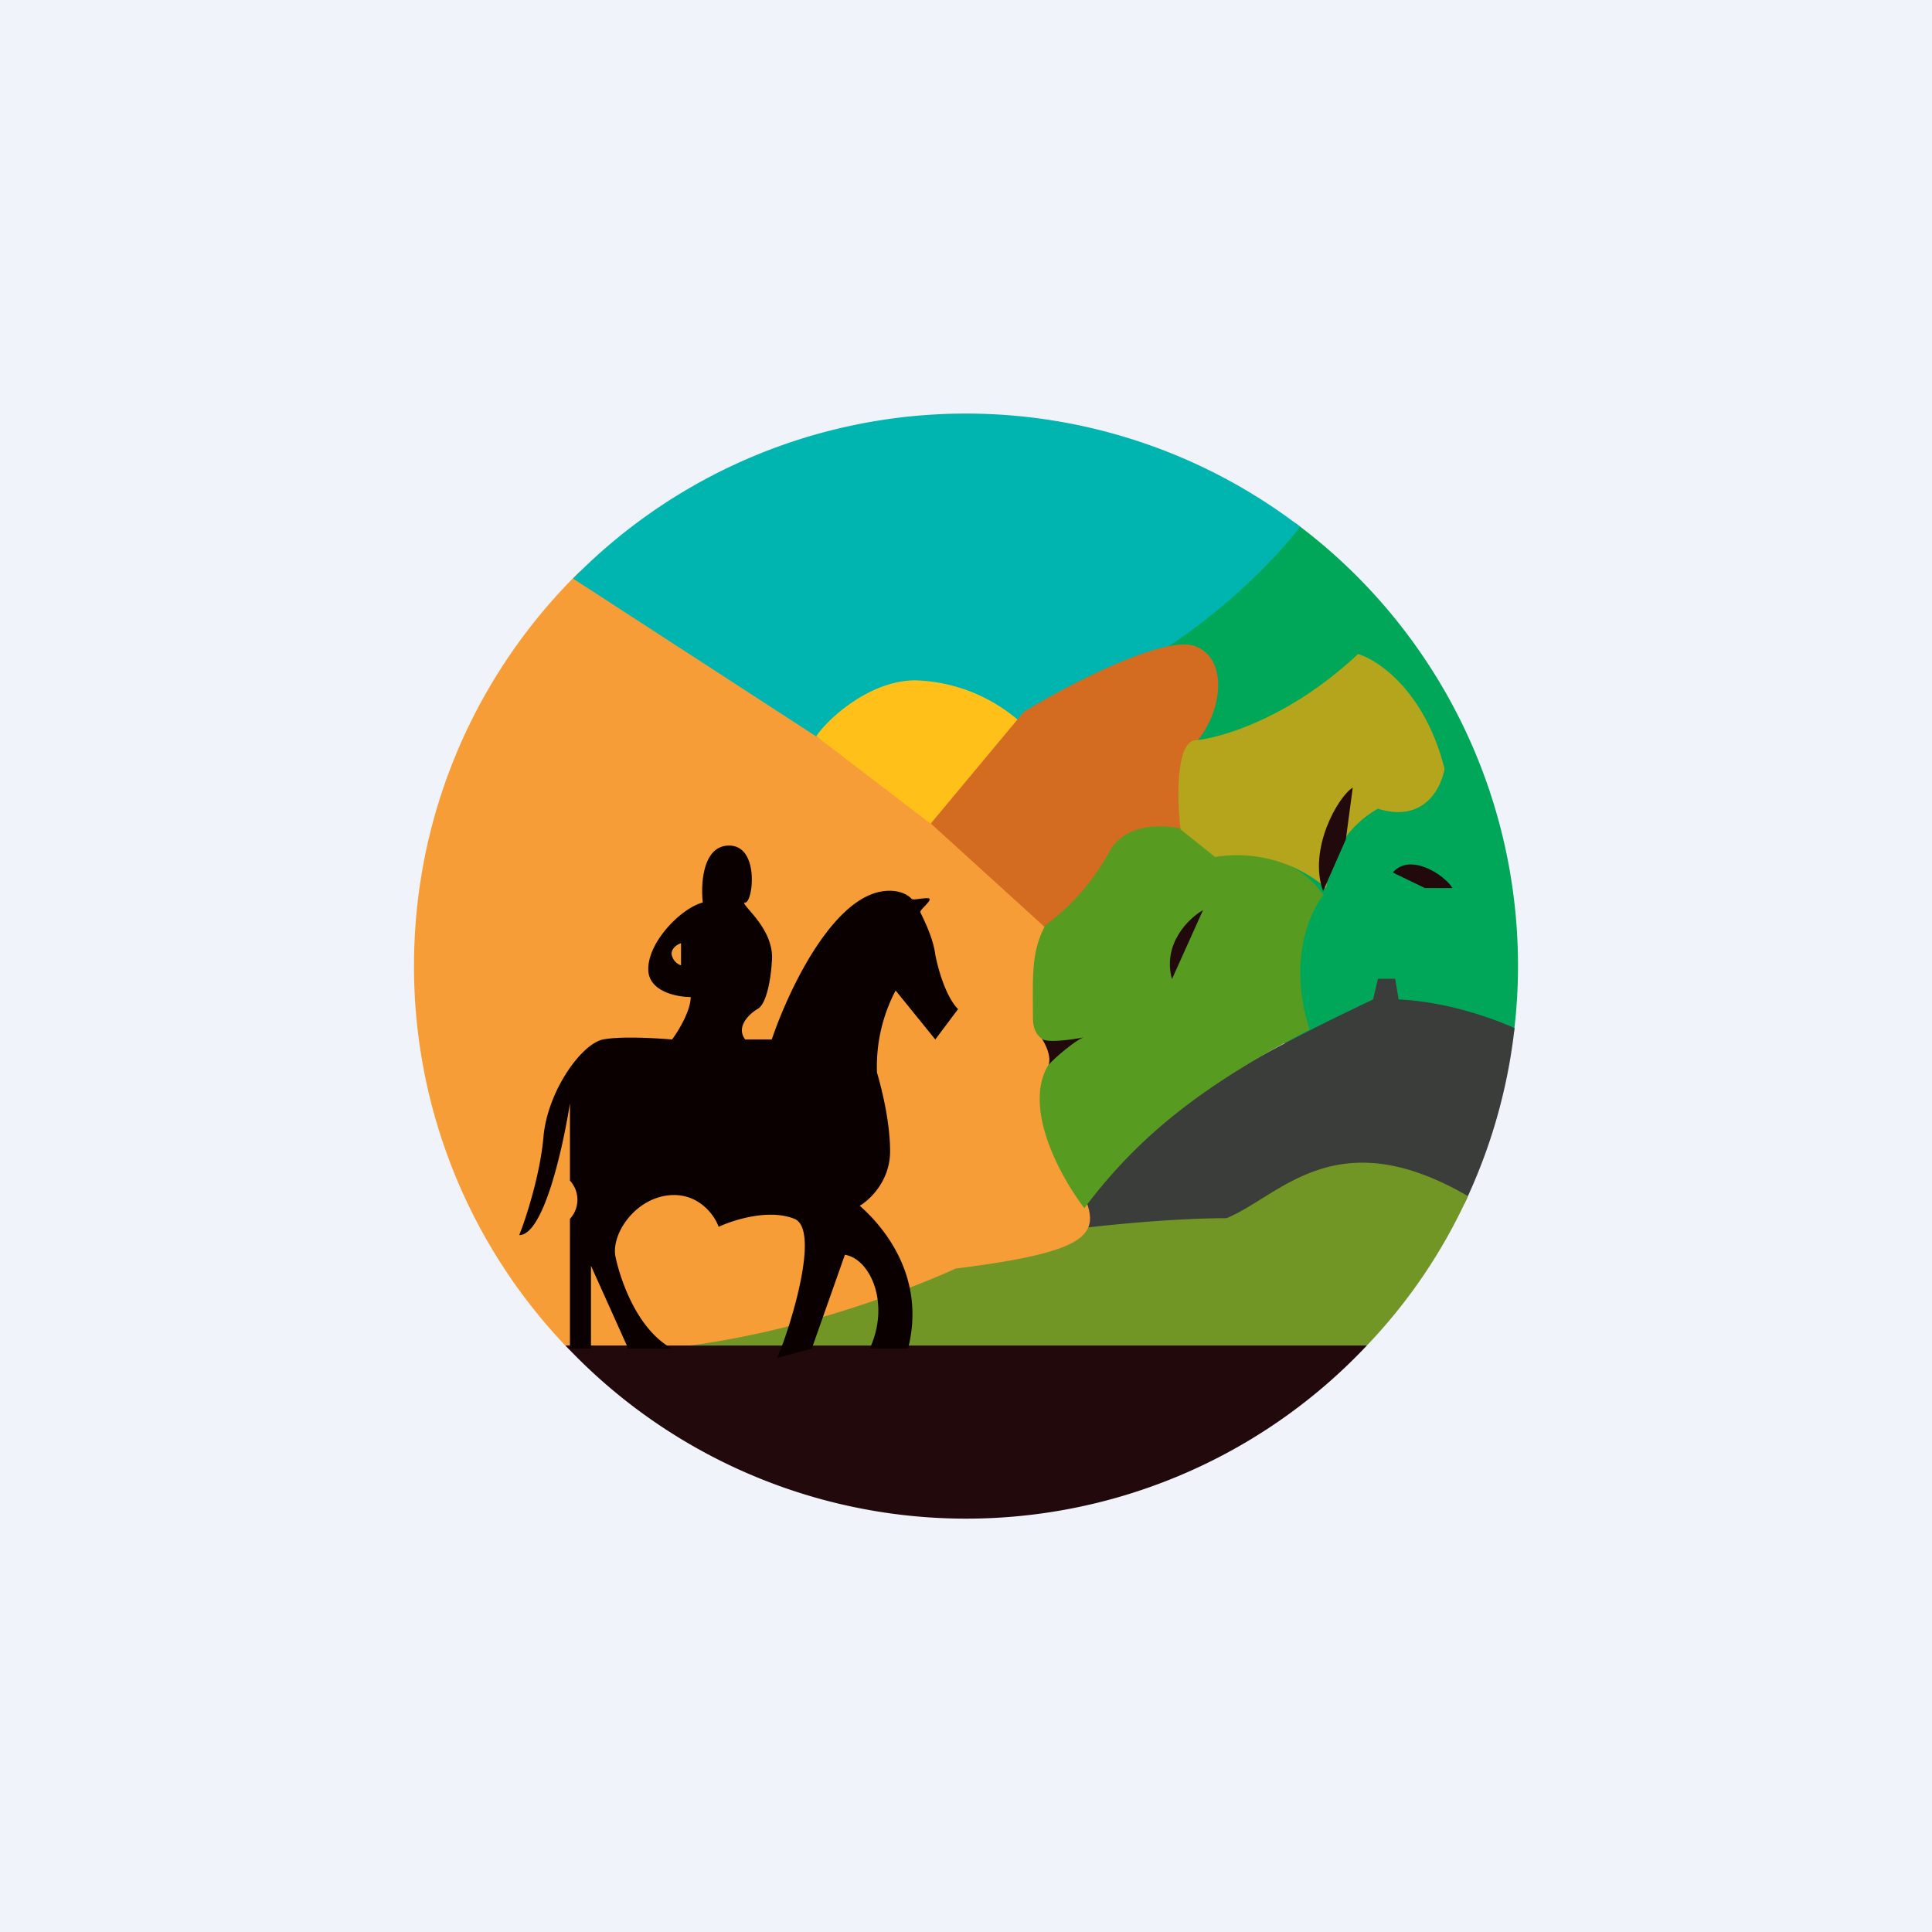 <svg xmlns="http://www.w3.org/2000/svg" width="56" height="56"><path fill="#F0F3FA" d="M0 0h56v56H0z"/><path d="M44 28c0 .65-.04 1.3-.12 1.93-8.83 0-7.8 2.5-7.8-6.33-2.61-3.93-7.36-8.43 1.48-8.43A15.98 15.98 0 0144 28z" fill="#00A759"/><path d="M43.9 29.8a15.9 15.9 0 01-1.46 5.1c-3.74-2.33-5.08 1.57-11.23.83 0-2.3 4.2-4.68 8.59-6.76l.14-.6h.5l.1.6c1.77.08 3.36.83 3.36.83z" fill="#3B3D3A"/><path d="M42.55 34.67A15.64 15.64 0 0139.62 39h-19.8c.9-2.09 11.4-3.69 15.73-3.69 1.56-.64 3.16-2.87 7-.64z" fill="#719625"/><path d="M30.47 30.53c-.6 4.38 4.36 5.35-2.77 6.24 0 0-5.9 2.77-11.2 2.35A15.95 15.95 0 0112 28c0-4.48 1.84-8.53 4.81-11.44l7.47 4.69 6.19 5.5s-1.05 2.36 0 3.78z" fill="#F79D38"/><path d="M39.62 39a15.95 15.95 0 01-23.23 0h23.23z" fill="#22090C"/><path d="M37.69 15.26s-4.67 6.43-13.5 6.43l-7.58-4.92a15.95 15.95 0 0121.08-1.5z" fill="#00B4B0"/><path d="M23.66 21.34l3.36 2.57 2.5-3.03a4.8 4.8 0 00-2.99-1.16c-1.32 0-2.54 1.12-2.87 1.62z" fill="#FFC019"/><path d="M29.68 20.63l-2.7 3.24 3.3 3c.37-.02 1.11-.3 1.72-1.6.6-1.31 1.83-1.37 2.37-1.16l-.07-2.27c1.02-.68 1.47-2.65.37-3.1-.87-.37-3.7 1.1-4.99 1.89z" fill="#D36C20"/><path d="M31.43 35.02c-.96-1.27-2.31-4.01-.09-4.92-.52.2-1.4.3-1.4-.6 0-1.19-.06-1.9.36-2.68a6.5 6.5 0 001.82-2.07c.46-.94 1.69-.86 2.24-.7l.9.7c.69-.11 2.26-.02 3.1 1.19-.39.49-1.04 1.92-.4 3.9-2.76 1.46-4.77 2.83-6.53 5.18z" fill="#579C20"/><path d="M34.87 26.38c-.42.24-1.18.98-.9 2l.9-2z" fill="#22090C"/><path d="M39.36 18.96c-1.97 1.85-3.98 2.44-4.74 2.5-.55.11-.5 1.81-.4 2.58l1 .8a3.98 3.98 0 013.22.9 2.98 2.98 0 011.5-2.3c1.33.42 1.84-.6 1.93-1.16-.56-2.22-1.9-3.14-2.5-3.32z" fill="#B4A51C"/><path d="M38.35 25.83c-.44-1.22.44-2.75.86-3l-.2 1.5-.66 1.5zm2.02-.54c.51-.59 1.51.08 1.73.45h-.8l-.93-.45z" fill="#22090C"/><path d="M15.05 35.8c.2-.5.6-1.74.7-2.82.11-1.35 1.11-2.73 1.73-2.85.5-.1 1.54-.04 2 0 .18-.24.54-.83.54-1.23-.4 0-1.23-.16-1.23-.81 0-.8.96-1.77 1.58-1.93-.06-.54 0-1.62.73-1.65.93-.04.73 1.65.5 1.65-.07 0 0 .08.12.22.25.29.73.84.65 1.52-.02.4-.14 1.22-.42 1.35-.23.14-.63.51-.35.88h.77c.5-1.48 1.86-4.34 3.43-4.31.27 0 .5.1.62.23.02.03.13.02.24 0 .13-.01.26-.03.28 0 .03.04-.05.12-.12.2-.08.08-.16.16-.14.2.14.29.37.76.43 1.22.07.37.29 1.2.66 1.58l-.66.88-1.15-1.42a4.73 4.73 0 00-.54 2.38c.12.4.38 1.41.38 2.28 0 .86-.59 1.41-.88 1.58.48.42 1.97 1.9 1.4 4.14h-1.11c.6-1.3.02-2.6-.72-2.72l-.96 2.72-1 .27c.42-1 1.24-3.72.5-4.03-.74-.3-1.77.03-2.2.23-.11-.32-.55-.95-1.35-.92-1 .04-1.73 1.04-1.65 1.73.1.54.57 2.13 1.65 2.72h-1.27l-1.08-2.4v2.4h-.61v-3.76a.82.82 0 000-1.11v-2.24c-.2 1.27-.76 3.82-1.47 3.82zm4.69-8.46c-.1.03-.3.15-.27.34.05.2.2.28.27.3v-.64z" fill="#0B0000"/><path d="M30.2 30.11c.15.13.91.02 1.2-.04-.23.09-.81.57-1 .79.07-.27-.1-.6-.2-.75z" fill="#22090C"/></svg>